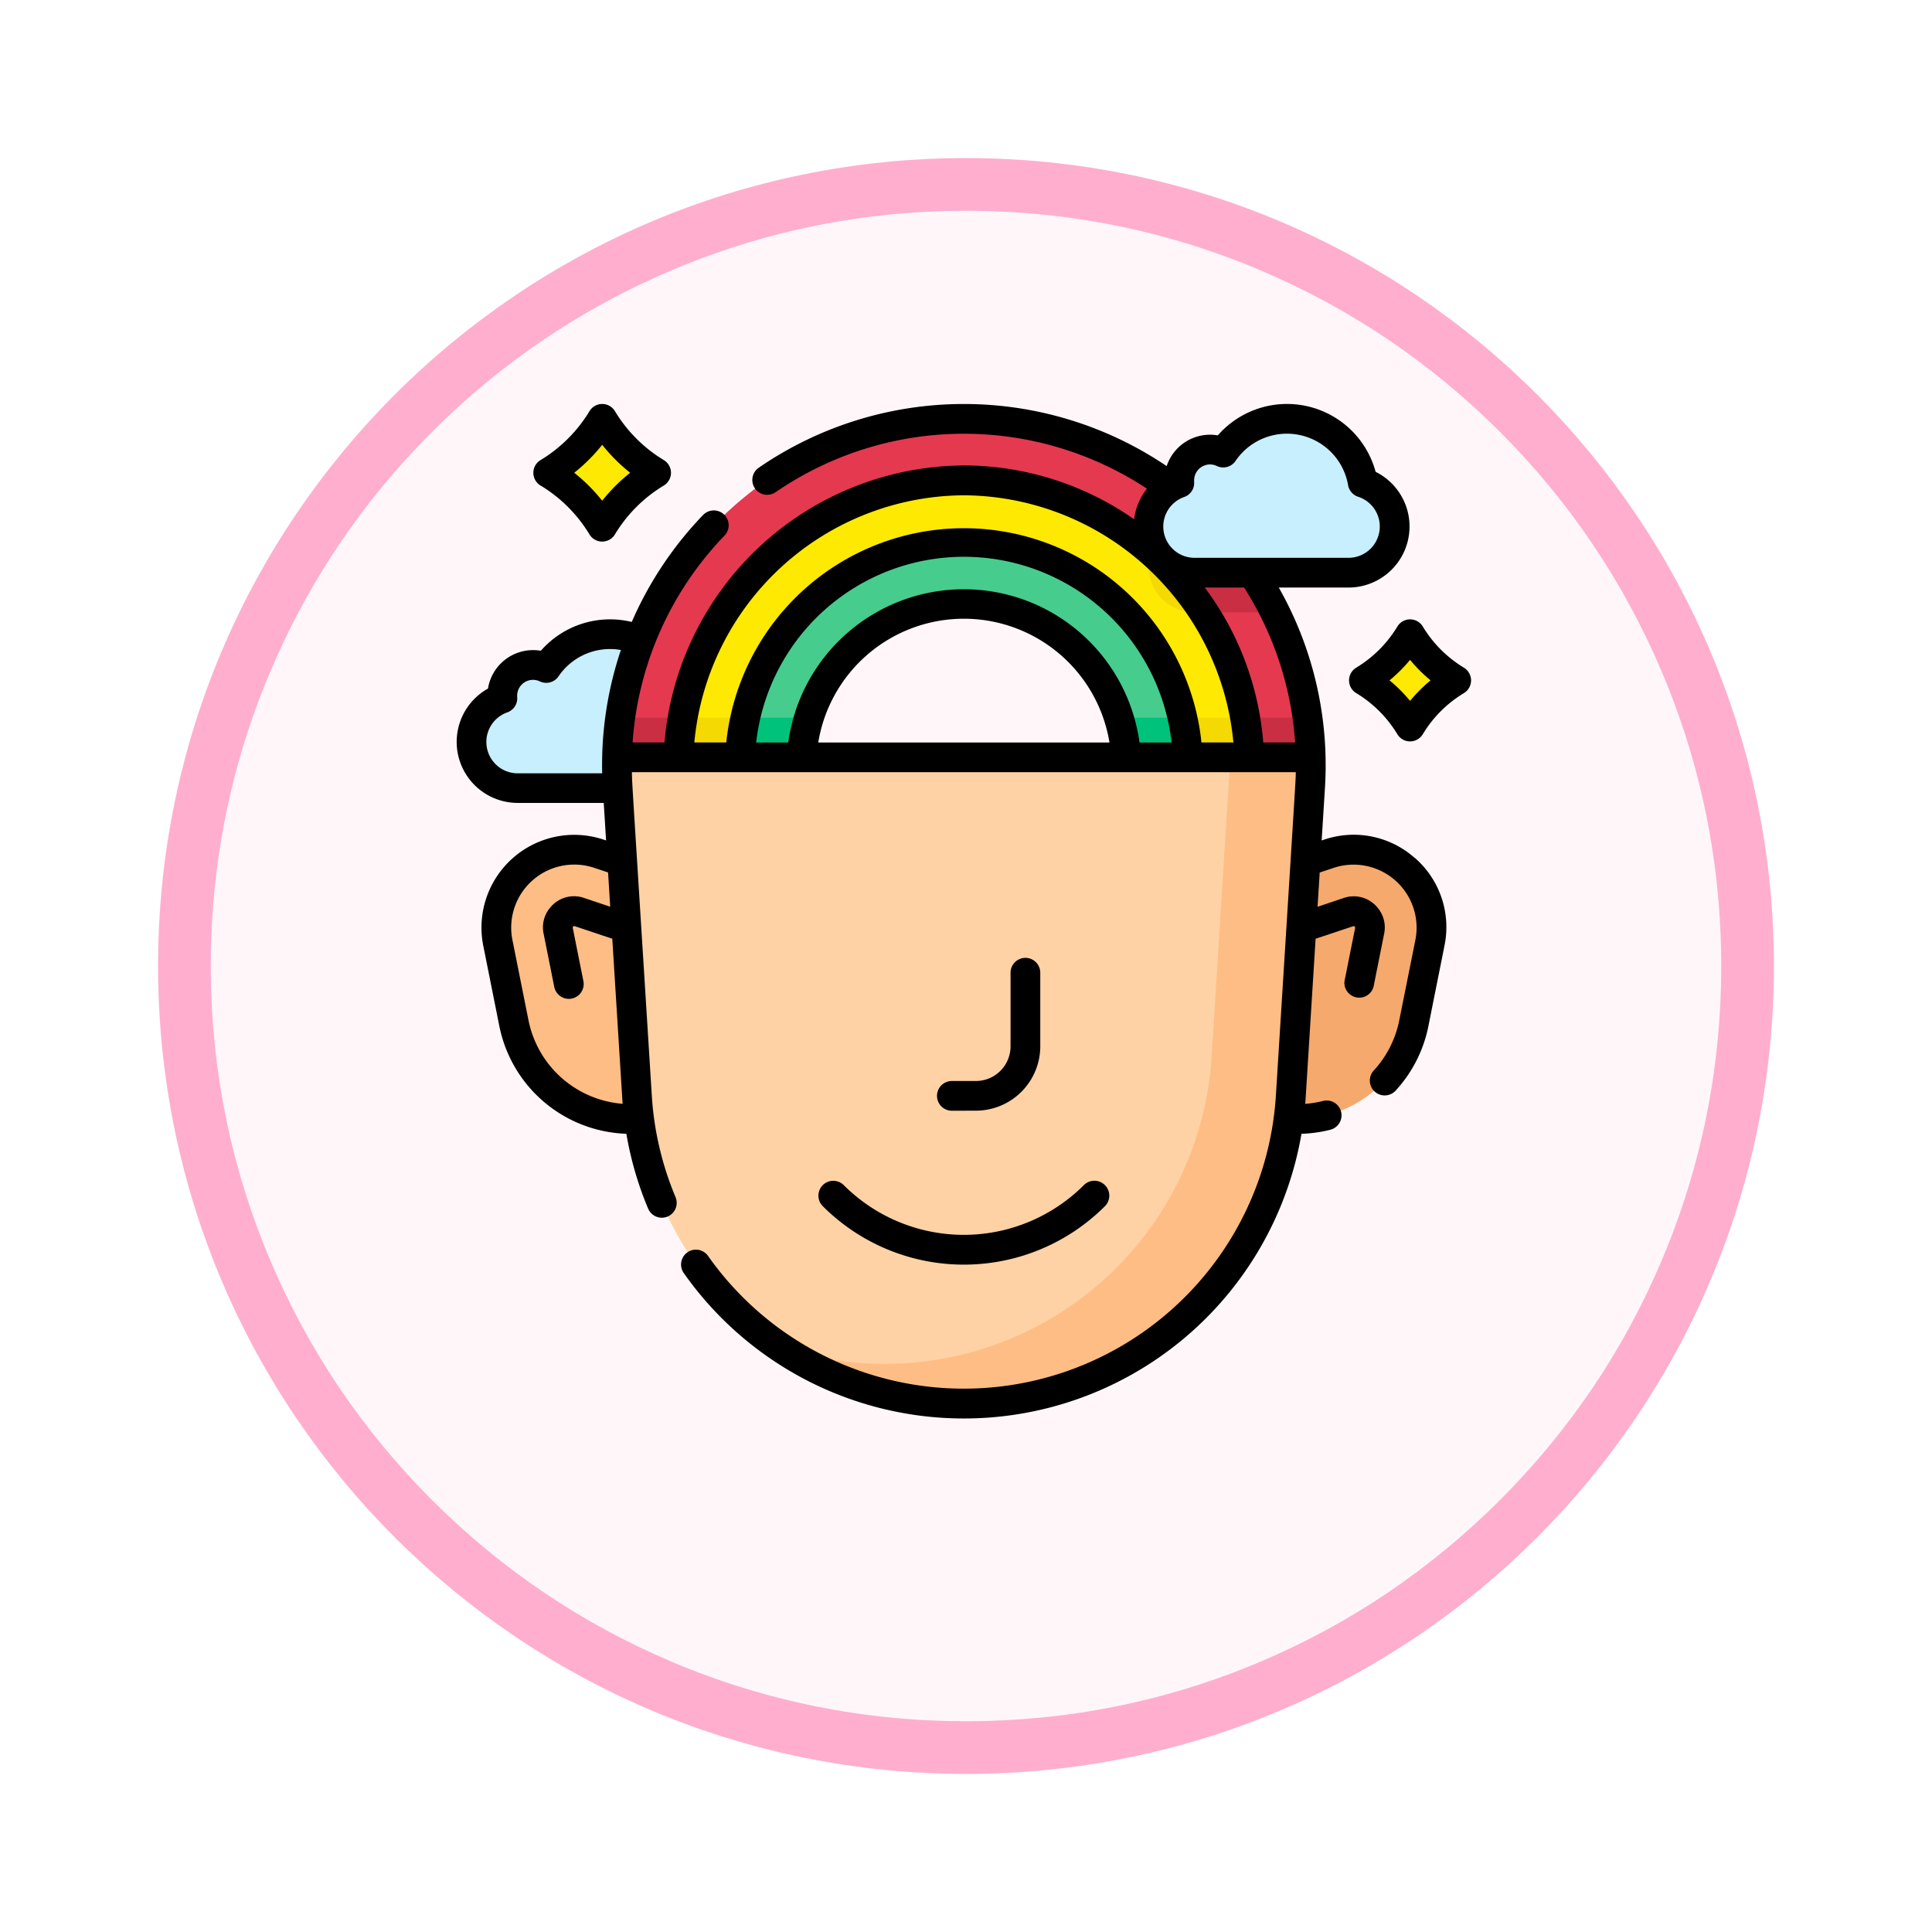 <svg xmlns="http://www.w3.org/2000/svg" xmlns:xlink="http://www.w3.org/1999/xlink" width="110" height="110" viewBox="0 0 110 110">
  <defs>
    <filter id="Path_982547" x="0" y="0" width="110" height="110" filterUnits="userSpaceOnUse">
      <feOffset dy="3" input="SourceAlpha"/>
      <feGaussianBlur stdDeviation="3" result="blur"/>
      <feFlood flood-opacity="0.161"/>
      <feComposite operator="in" in2="blur"/>
      <feComposite in="SourceGraphic"/>
    </filter>
  </defs>
  <g id="Group_1154788" data-name="Group 1154788" transform="translate(-4380 -1370)">
    <g id="Group_1154729" data-name="Group 1154729">
      <g id="Group_1154218" data-name="Group 1154218" transform="translate(3346 -5337)">
        <g id="Group_1152583" data-name="Group 1152583" transform="translate(1043 6713)">
          <g id="Group_1146973" data-name="Group 1146973" transform="translate(0 0)">
            <g id="Group_1146954" data-name="Group 1146954">
              <g transform="matrix(1, 0, 0, 1, -9, -6)" filter="url(#Path_982547)">
                <g id="Path_982547-2" data-name="Path 982547" transform="translate(9 6)" fill="#fff6f9">
                  <path d="M 46 90.5 C 39.992 90.5 34.164 89.324 28.679 87.003 C 23.38 84.762 18.621 81.553 14.534 77.466 C 10.446 73.379 7.238 68.62 4.996 63.321 C 2.676 57.836 1.5 52.008 1.5 46 C 1.5 39.992 2.676 34.164 4.996 28.679 C 7.238 23.38 10.446 18.621 14.534 14.534 C 18.621 10.446 23.38 7.238 28.679 4.996 C 34.164 2.676 39.992 1.5 46 1.5 C 52.008 1.5 57.836 2.676 63.321 4.996 C 68.62 7.238 73.379 10.446 77.466 14.534 C 81.554 18.621 84.762 23.38 87.004 28.679 C 89.324 34.164 90.5 39.992 90.5 46 C 90.5 52.008 89.324 57.836 87.004 63.321 C 84.762 68.62 81.554 73.379 77.466 77.466 C 73.379 81.553 68.62 84.762 63.321 87.003 C 57.836 89.324 52.008 90.5 46 90.5 Z" stroke="none"/>
                  <path d="M 46 3 C 40.194 3 34.563 4.136 29.263 6.378 C 24.143 8.544 19.544 11.644 15.594 15.594 C 11.644 19.544 8.544 24.143 6.378 29.263 C 4.136 34.563 3 40.194 3 46 C 3 51.806 4.136 57.437 6.378 62.737 C 8.544 67.857 11.644 72.455 15.594 76.405 C 19.544 80.355 24.143 83.456 29.263 85.622 C 34.563 87.863 40.194 89 46 89 C 51.806 89 57.437 87.863 62.737 85.622 C 67.857 83.456 72.456 80.355 76.406 76.405 C 80.356 72.455 83.456 67.857 85.622 62.737 C 87.864 57.437 89 51.806 89 46 C 89 40.194 87.864 34.563 85.622 29.263 C 83.456 24.143 80.356 19.544 76.406 15.594 C 72.456 11.644 67.857 8.544 62.737 6.378 C 57.437 4.136 51.806 3 46 3 M 46 -7.62939453125e-06 C 71.405 -7.62939453125e-06 92 20.595 92 46 C 92 71.405 71.405 92 46 92 C 20.595 92 0 71.405 0 46 C 0 20.595 20.595 -7.62939453125e-06 46 -7.62939453125e-06 Z" stroke="none" fill="#ffaece"/>
                </g>
              </g>
            </g>
          </g>
        </g>
      </g>
      <g id="imaginacion" transform="translate(4406 1393)">
        <path id="Path_990609" data-name="Path 990609" d="M19.7,119.85a4.381,4.381,0,0,0-7.942-1.71,1.753,1.753,0,0,0-2.506,1.582q0,.074.006.147a2.629,2.629,0,0,0,.87,5.109h8.76a2.629,2.629,0,0,0,.812-5.128Z" transform="translate(-6.654 -103.108)" fill="#c8effe"/>
        <path id="Path_990610" data-name="Path 990610" d="M29.1,240.274H27.638A6.768,6.768,0,0,1,21,234.833l-.917-4.585a4.435,4.435,0,0,1,5.752-5.078l3.261,1.087v14.016Z" transform="translate(-17.739 -199.563)" fill="#ffbd86"/>
        <path id="Path_990611" data-name="Path 990611" d="M411.312,240.274h1.459a6.768,6.768,0,0,0,6.637-5.441l.917-4.585a4.435,4.435,0,0,0-5.752-5.078l-3.261,1.087v14.016Z" transform="translate(-364.913 -199.563)" fill="#f6a96c"/>
        <path id="Path_990612" data-name="Path 990612" d="M155.835,54.094c-6.815,0-12.494,7.239-12.736,14.016l2.224,1.752,1.283-1.752a9.241,9.241,0,0,1,18.458,0l1.284,1.752,2.224-1.752C168.329,61.333,162.65,54.094,155.835,54.094Z" transform="translate(-126.956 -47.992)" fill="#46cc8d"/>
        <path id="Path_990613" data-name="Path 990613" d="M334.649,160.6l1.283,1.752,2.224-1.752a13.661,13.661,0,0,0-.274-2.256h-3.635A9.04,9.04,0,0,1,334.649,160.6Z" transform="translate(-296.542 -140.482)" fill="#00c27a"/>
        <path id="Path_990614" data-name="Path 990614" d="M143.374,158.344a13.653,13.653,0,0,0-.274,2.256l2.224,1.752,1.283-1.752a9.038,9.038,0,0,1,.4-2.256Z" transform="translate(-126.957 -140.482)" fill="#00c27a"/>
        <path id="Path_990615" data-name="Path 990615" d="M128.264,23.031c-8.73,0-16,8.818-16.242,17.52l2.225,1.752,1.28-1.752a12.745,12.745,0,0,1,25.472,0l1.28,1.752,2.225-1.752c-.243-8.7-7.512-17.52-16.242-17.52Z" transform="translate(-99.385 -20.433)" fill="#fee903"/>
        <g id="Group_1154728" data-name="Group 1154728" transform="translate(12.637 7.74)">
          <path id="Path_990616" data-name="Path 990616" d="M352.622,72.734a19.865,19.865,0,0,0-2.969-4.123,2.628,2.628,0,0,0,2.162,4.123h.807Z" transform="translate(-322.433 -68.611)" fill="#f4d902"/>
          <path id="Path_990617" data-name="Path 990617" d="M366.641,160.6l1.28,1.752,2.225-1.752a16.863,16.863,0,0,0-.217-2.256h-3.576A12.5,12.5,0,0,1,366.641,160.6Z" transform="translate(-337.664 -148.221)" fill="#f4d902"/>
          <path id="Path_990618" data-name="Path 990618" d="M112.239,158.344a16.881,16.881,0,0,0-.217,2.256l2.225,1.752,1.28-1.752a12.494,12.494,0,0,1,.287-2.256Z" transform="translate(-112.022 -148.221)" fill="#f4d902"/>
        </g>
        <path id="Path_990619" data-name="Path 990619" d="M100.7,11a16.331,16.331,0,0,1,16.242,15.768l1.279,1.752,2.227-1.752a19.753,19.753,0,0,0-39.494,0l2.227,1.752,1.279-1.752A16.332,16.332,0,0,1,100.7,11Z" transform="translate(-71.817 -6.654)" fill="#e53950"/>
        <path id="Path_990620" data-name="Path 990620" d="M350.462,51.325a16.523,16.523,0,0,1,3.018,3.488h4.046a19.861,19.861,0,0,0-5.03-6.4,1.746,1.746,0,0,0-.426,1.145c0,.05,0,.1.006.147A2.635,2.635,0,0,0,350.462,51.325Z" transform="translate(-310.927 -42.95)" fill="#ca2e43"/>
        <path id="Path_990621" data-name="Path 990621" d="M398.219,160.6l1.279,1.752,2.227-1.752a19.759,19.759,0,0,0-.181-2.256h-3.548A15.991,15.991,0,0,1,398.219,160.6Z" transform="translate(-353.098 -140.482)" fill="#ca2e43"/>
        <path id="Path_990622" data-name="Path 990622" d="M81.131,158.344a19.738,19.738,0,0,0-.181,2.256l2.227,1.752,1.279-1.752a15.96,15.96,0,0,1,.224-2.256Z" transform="translate(-71.818 -140.482)" fill="#ca2e43"/>
        <path id="Path_990623" data-name="Path 990623" d="M52.362,10.573a9,9,0,0,0-3.071,3.072,9.015,9.015,0,0,0-3.073-3.072A9.05,9.05,0,0,0,49.29,7.5,9.03,9.03,0,0,0,52.362,10.573Z" transform="translate(-41.003 -6.654)" fill="#fee903"/>
        <path id="Path_990624" data-name="Path 990624" d="M463.163,118.848a7.7,7.7,0,0,0-2.627,2.627,7.714,7.714,0,0,0-2.629-2.627,7.742,7.742,0,0,0,2.629-2.629A7.725,7.725,0,0,0,463.163,118.848Z" transform="translate(-406.252 -103.109)" fill="#fee903"/>
        <path id="Path_990625" data-name="Path 990625" d="M80.908,178.344q-.019.848.034,1.711l1.1,17.6a18.649,18.649,0,0,0,37.226,0l1.1-17.6q.054-.863.034-1.711Z" transform="translate(-71.776 -158.226)" fill="#fed2a4"/>
        <path id="Path_990626" data-name="Path 990626" d="M193.077,178.344H188.5l-1.066,17.05a18.66,18.66,0,0,1-24.612,16.5,18.651,18.651,0,0,0,29.125-14.243l1.1-17.6Q193.1,179.192,193.077,178.344Z" transform="translate(-144.451 -158.226)" fill="#ffbd86"/>
        <path id="Path_990627" data-name="Path 990627" d="M361.388,11.132a4.381,4.381,0,0,0-7.942-1.71A1.753,1.753,0,0,0,350.94,11c0,.05,0,.1.006.147a2.628,2.628,0,0,0,.87,5.109h8.76a2.628,2.628,0,0,0,.812-5.128Z" transform="translate(-309.797 -6.654)" fill="#c8effe"/>
        <path id="Path_990628" data-name="Path 990628" d="M244.651,288.263a3.67,3.67,0,0,0,3.666-3.666v-4.188a.846.846,0,0,0-1.692,0V284.6a1.976,1.976,0,0,1-1.974,1.974h-1.368a.846.846,0,1,0,0,1.692Z" transform="translate(-215.088 -248.026)"/>
        <path id="Path_990629" data-name="Path 990629" d="M182.854,392.3a.846.846,0,0,0,0,1.2,11.358,11.358,0,0,0,16.063,0,.846.846,0,0,0-1.2-1.2,9.666,9.666,0,0,1-13.67,0A.846.846,0,0,0,182.854,392.3Z" transform="translate(-162.007 -347.824)"/>
        <path id="Path_990630" data-name="Path 990630" d="M39.128,4.644a8.19,8.19,0,0,1,2.784,2.783.846.846,0,0,0,1.449,0,8.169,8.169,0,0,1,2.782-2.782.846.846,0,0,0,0-1.45A8.206,8.206,0,0,1,43.362.41a.846.846,0,0,0-1.449,0,8.229,8.229,0,0,1-2.786,2.786.846.846,0,0,0,0,1.45Zm3.508-2.319a9.941,9.941,0,0,0,1.592,1.592,9.9,9.9,0,0,0-1.592,1.592,9.911,9.911,0,0,0-1.592-1.592A9.963,9.963,0,0,0,42.637,2.326Z" transform="translate(-34.35 0)"/>
        <path id="Path_990631" data-name="Path 990631" d="M456.945,111.469a6.9,6.9,0,0,1-2.339-2.341.846.846,0,0,0-1.449,0,6.917,6.917,0,0,1-2.341,2.341.846.846,0,0,0,0,1.45,6.885,6.885,0,0,1,2.34,2.339.846.846,0,0,0,1.449,0,6.864,6.864,0,0,1,2.338-2.338.846.846,0,0,0,0-1.45Zm-3.065,1.891a8.6,8.6,0,0,0-1.168-1.168,8.642,8.642,0,0,0,1.168-1.168,8.625,8.625,0,0,0,1.167,1.168A8.583,8.583,0,0,0,453.88,113.361Z" transform="translate(-399.597 -96.455)"/>
        <path id="Path_990632" data-name="Path 990632" d="M54.558,25.856a5.229,5.229,0,0,0-5.165-1.051l-.143.047.186-2.97c.037-.583.049-1.174.036-1.755,0-.009,0-.019,0-.028a20.472,20.472,0,0,0-2.664-9.647h3.971a3.475,3.475,0,0,0,1.543-6.588,5.228,5.228,0,0,0-8.985-2.075,2.6,2.6,0,0,0-2.911,1.749A20.616,20.616,0,0,0,17.2,3.63a.846.846,0,0,0,.961,1.393,18.926,18.926,0,0,1,21.14-.2,3.477,3.477,0,0,0-.729,1.743A16.949,16.949,0,0,0,28.879,3.5,17.211,17.211,0,0,0,11.834,19.272H10.017A18.832,18.832,0,0,1,15.251,7.494a.846.846,0,0,0-1.22-1.173,20.626,20.626,0,0,0-4.061,6.09,5.236,5.236,0,0,0-5.177,1.641,2.6,2.6,0,0,0-3.009,2.153,3.475,3.475,0,0,0,1.69,6.51h4.9l.134,2.136-.143-.047a5.281,5.281,0,0,0-6.849,6.046l.917,4.585a7.636,7.636,0,0,0,7.229,6.117,19.381,19.381,0,0,0,1.24,4.262.846.846,0,0,0,1.56-.656,17.765,17.765,0,0,1-1.352-5.788C10,21.585,9.993,21.766,9.977,20.964h37.8c-.012.58.071-.853-1.133,18.408a17.805,17.805,0,0,1-32.329,9.137.846.846,0,1,0-1.383.975A19.5,19.5,0,0,0,48.1,41.554a7.623,7.623,0,0,0,1.636-.229.846.846,0,1,0-.416-1.64,5.912,5.912,0,0,1-1.006.164c.022-.272-.027.481.591-9.4l2.135-.712a.3.3,0,0,1,.038-.01.137.137,0,0,1,.064.046.163.163,0,0,1,.013.018.139.139,0,0,1,0,.044l-.607,3.037A.846.846,0,0,0,52.2,33.2l.607-3.036a1.735,1.735,0,0,0-.359-1.466,1.747,1.747,0,0,0-1.946-.569l-1.486.5.122-1.951.792-.264a3.589,3.589,0,0,1,4.655,4.109L53.666,35.1a5.917,5.917,0,0,1-1.439,2.838.846.846,0,1,0,1.247,1.143,7.609,7.609,0,0,0,1.851-3.65l.917-4.585a5.229,5.229,0,0,0-1.684-5ZM47.74,19.272H45.923a16.912,16.912,0,0,0-3.329-8.82h2.24A18.781,18.781,0,0,1,47.74,19.272ZM41.992,4.427a.907.907,0,0,1,.9-.983.9.9,0,0,1,.389.088.846.846,0,0,0,1.065-.288,3.535,3.535,0,0,1,6.409,1.378.846.846,0,0,0,.572.661,1.782,1.782,0,0,1-.551,3.477h-8.76a1.782,1.782,0,0,1-.59-3.464.846.846,0,0,0,.563-.869ZM28.879,5.2A15.508,15.508,0,0,1,44.225,19.272H42.406a13.6,13.6,0,0,0-27.055,0H13.532A15.508,15.508,0,0,1,28.879,5.2Zm10,14.076a10.093,10.093,0,0,0-20,0H17.053a11.9,11.9,0,0,1,23.652,0Zm-1.711,0H20.588a8.4,8.4,0,0,1,16.581,0Zm-35.477-.03A1.785,1.785,0,0,1,2.884,17.56a.846.846,0,0,0,.563-.869.907.907,0,0,1,.9-.983.9.9,0,0,1,.39.088A.846.846,0,0,0,5.8,15.508a3.543,3.543,0,0,1,3.551-1.5A20.5,20.5,0,0,0,8.285,20.1c0,.01,0,.02,0,.03-.006.3-.006.6,0,.9H3.474a1.784,1.784,0,0,1-1.782-1.782ZM4.092,35.1l-.917-4.585A3.589,3.589,0,0,1,7.829,26.41l.792.264.122,1.951-1.487-.5a1.747,1.747,0,0,0-1.946.569,1.735,1.735,0,0,0-.359,1.466L5.559,33.2a.846.846,0,0,0,1.659-.332l-.607-3.037a.171.171,0,0,1,0-.042.1.1,0,0,1,.013-.019.156.156,0,0,1,.06-.046.171.171,0,0,1,.042.01l2.135.712c.617,9.868.569,9.132.591,9.4A5.94,5.94,0,0,1,4.092,35.1Z" transform="translate(0 0)"/>
      </g>
    </g>
  </g>
</svg>
